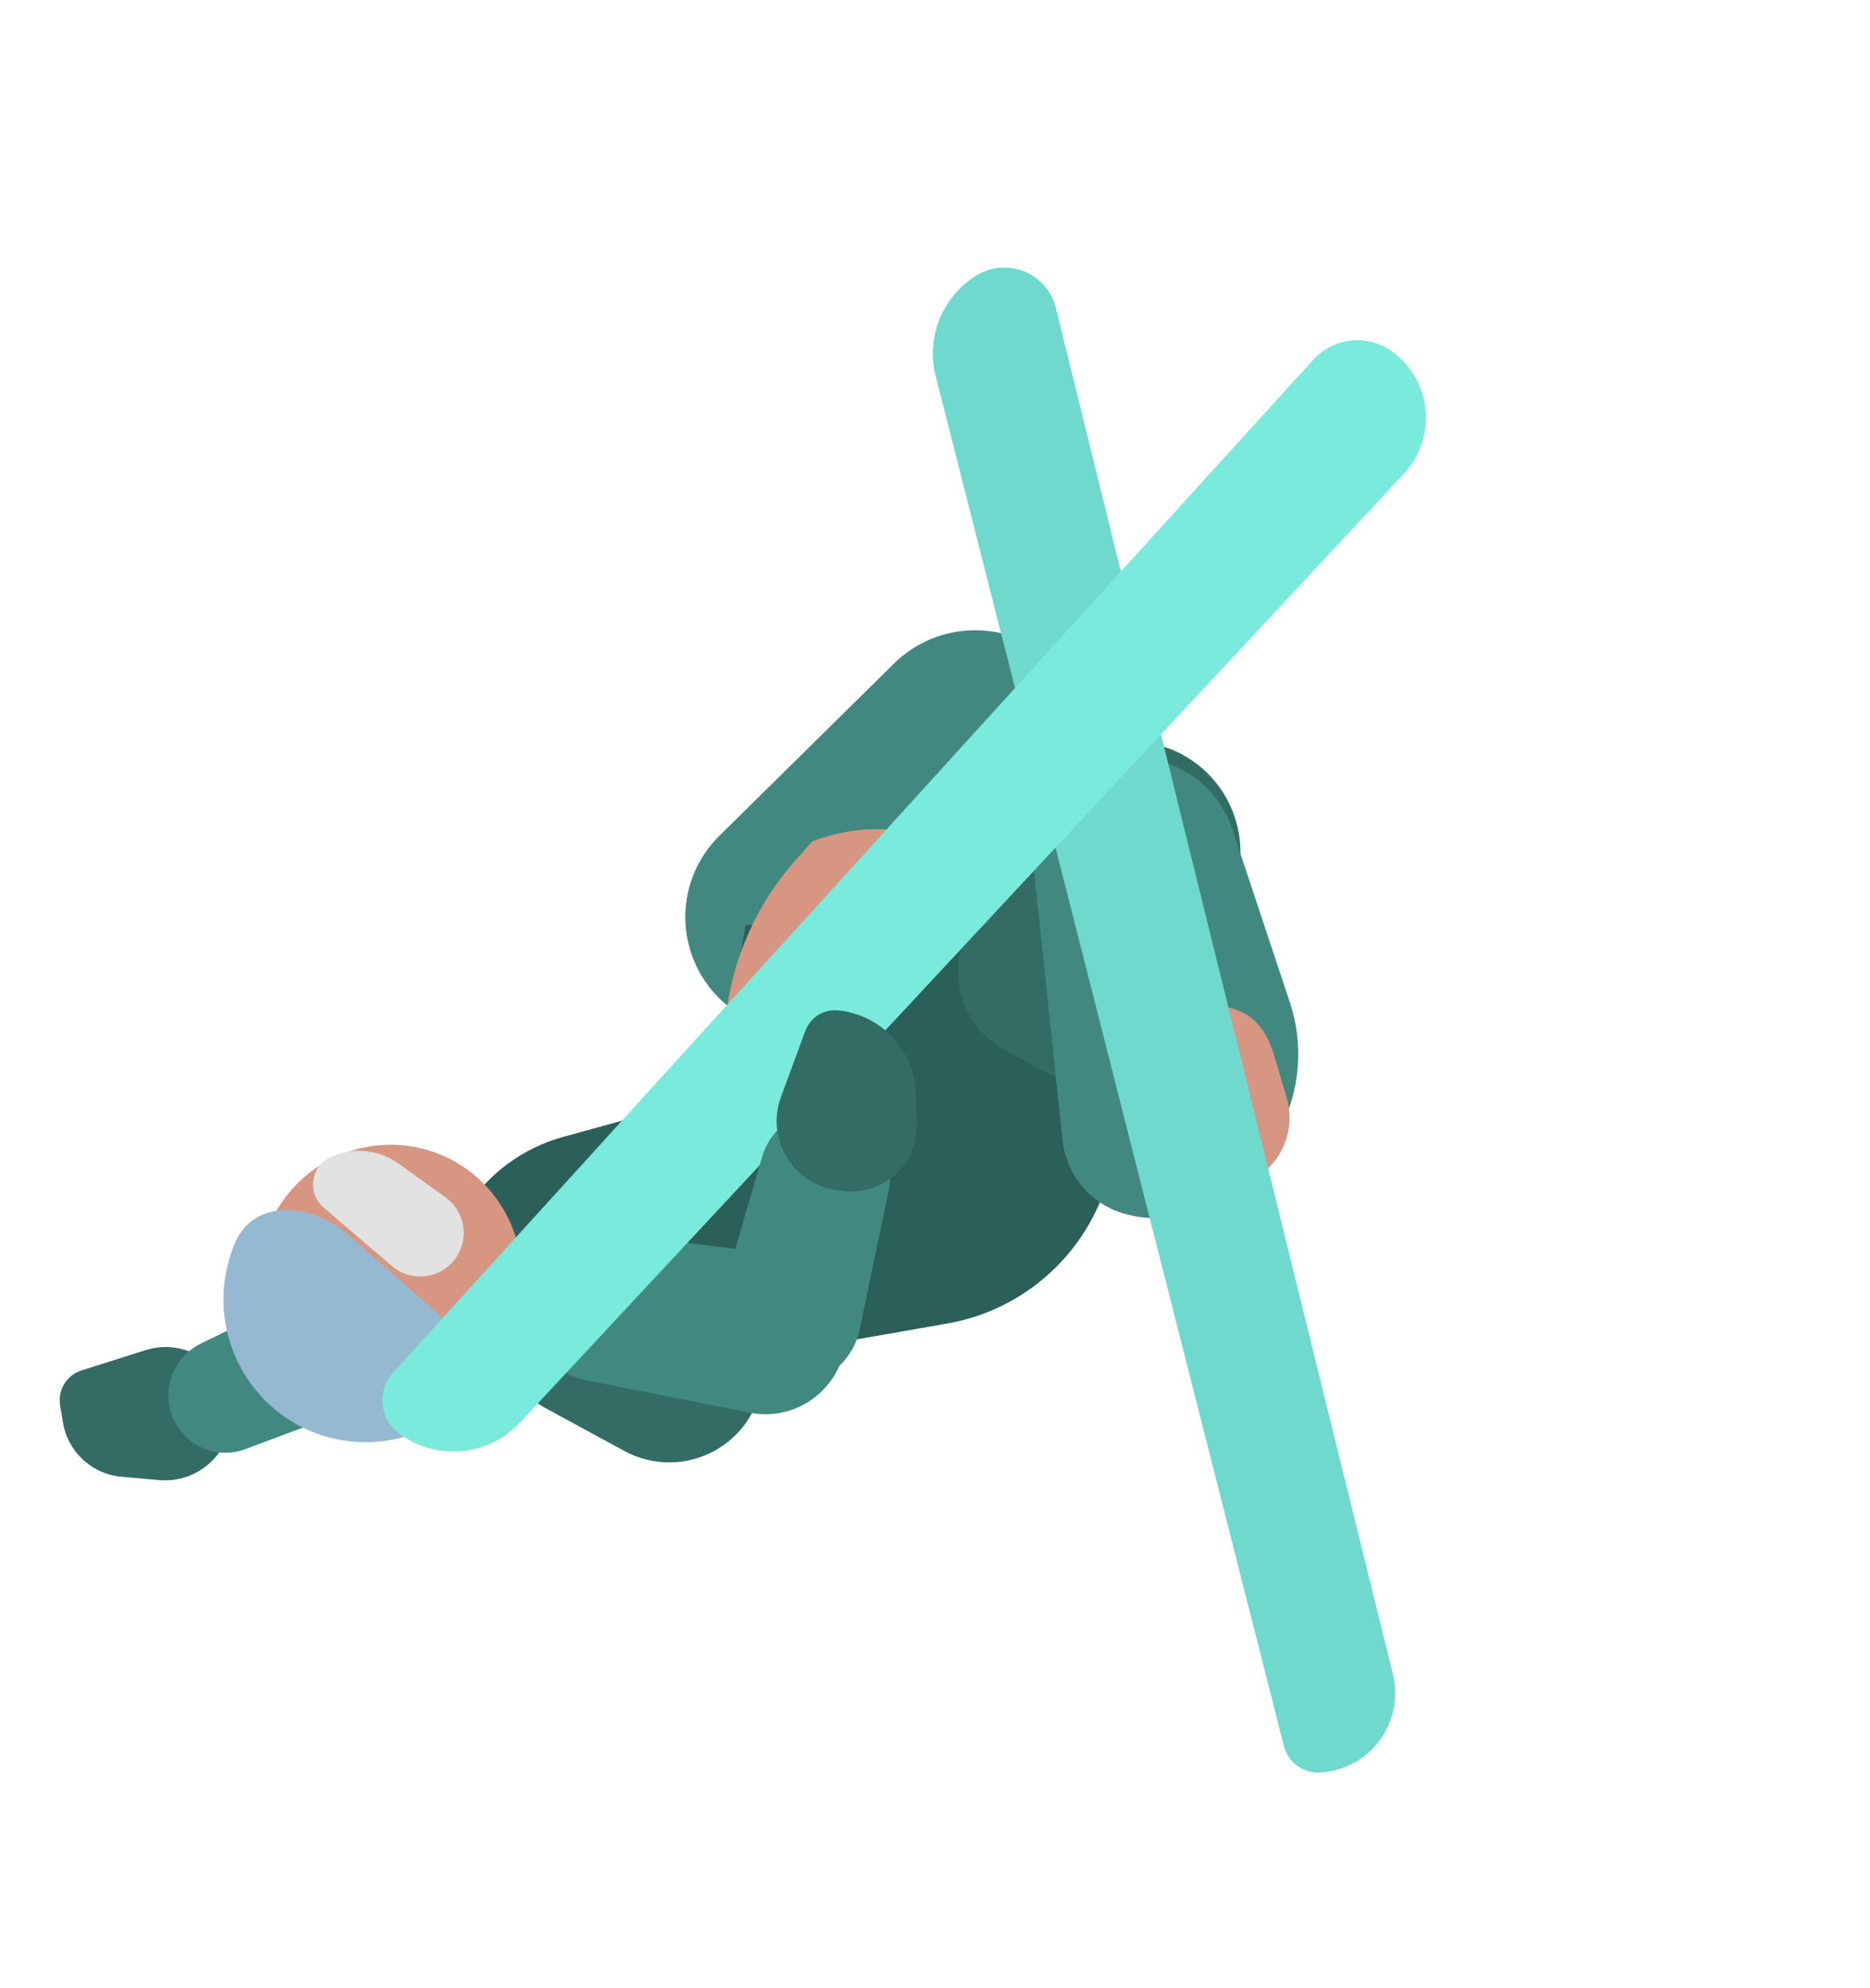 <svg width="142" height="151" viewBox="0 0 142 151" fill="none" xmlns="http://www.w3.org/2000/svg">
<path d="M68.378 78.942L59.976 78.27C56.441 77.988 53.438 75.558 52.411 72.149C51.484 69.074 52.332 65.738 54.612 63.488L67.876 50.4C70.915 47.402 75.656 47.016 79.141 49.484C83.222 52.373 84.109 58.08 81.098 62.072L68.378 78.942Z" fill="#418980"/>
<path d="M9.222 112.149C6.969 111.949 5.143 110.251 4.779 108.017L4.565 106.709C4.376 105.554 5.067 104.431 6.185 104.077L11.052 102.535C14.032 101.591 17.131 103.545 17.559 106.637C18.007 109.869 15.325 112.69 12.078 112.402L9.222 112.149Z" fill="#326C65"/>
<path d="M18.641 110.05C16.531 110.842 14.177 109.89 13.212 107.855C12.184 105.686 13.1 103.081 15.261 102.03L36.514 91.694C39.411 90.285 42.874 91.679 43.983 94.701C45.024 97.534 43.577 100.69 40.751 101.751L18.641 110.05Z" fill="#418980"/>
<path d="M49.079 104.51C43.421 105.5 37.98 101.966 36.588 96.397L35.418 91.719C37.128 89.084 39.745 87.169 42.766 86.338L46.753 85.243C51.377 83.972 54.866 80.141 55.705 75.414L56.621 70.253L69.115 69.955C80.394 69.687 88.039 81.28 83.392 91.605C81.284 96.288 76.994 99.626 71.949 100.509L49.079 104.51Z" fill="#2A6059"/>
<path d="M41.387 106.919C37.956 105.055 36.546 100.851 38.159 97.294C39.46 96.794 40.904 96.814 42.193 97.351L43.783 98.013C45.64 98.787 47.776 98.399 49.242 97.022L51.208 95.175L55.175 98.248C59.211 101.374 58.776 107.605 54.346 110.127C52.205 111.346 49.586 111.372 47.418 110.194L41.387 106.919Z" fill="#326C65"/>
<path d="M87.6 78.762C85.89 81.835 82.016 82.933 78.948 81.216L76.199 79.677C72.957 77.863 71.794 73.761 73.6 70.515L79.245 60.372C81.346 56.597 86.107 55.247 89.877 57.357C93.935 59.628 95.391 64.763 93.13 68.826L87.6 78.762Z" fill="#326C65"/>
<path d="M97.948 76.126C99.554 80.961 98.05 86.308 94.155 89.611L93.085 90.518C90.888 92.381 87.897 92.983 85.169 92.109C82.713 91.323 80.956 89.157 80.684 86.581L78.491 65.831C78.122 62.337 80.243 59.047 83.575 57.947C87.734 56.574 92.199 58.817 93.579 62.974L97.948 76.126Z" fill="#418980"/>
<ellipse cx="29.622" cy="96.987" rx="9.987" ry="10.059" transform="rotate(-160.539 29.622 96.987)" fill="#D69682"/>
<path d="M17.431 95.54C17.55 95.141 17.691 94.753 17.851 94.378C19.281 91.018 23.654 91.33 26.398 93.738L32.879 99.425C35.603 101.816 36.492 106.066 33.391 107.948C30.864 109.483 27.729 109.984 24.683 109.074C18.952 107.362 15.705 101.303 17.431 95.54Z" fill="#95B9D0"/>
<path d="M96.753 80.154C96.342 78.764 95.587 77.434 94.267 76.843C92.408 76.01 89.641 75.822 88.347 80.955L87.584 82.865C86.168 86.409 88.784 90.267 92.59 90.251C96.162 90.235 98.715 86.785 97.698 83.347L96.753 80.154Z" fill="#D69682"/>
<path d="M72.144 70.915C73.368 70.217 74.538 69.218 74.674 67.814C74.82 66.324 74.102 64.603 69.86 64.859C68.055 64.987 66.27 65.328 64.542 65.875L59.828 70.171L60.809 71.055C63.373 73.368 67.132 73.775 70.132 72.063L72.144 70.915Z" fill="#D69682"/>
<path d="M71.787 64.954C71.787 64.954 68.186 62.091 61.98 64.313L60.797 65.643C58.042 68.74 56.265 72.582 55.689 76.687L55.676 76.781C55.676 76.781 68.842 64.15 71.787 64.954Z" fill="#D69682" stroke="#D69682" stroke-miterlimit="10"/>
<path d="M97.496 132.604C97.807 133.83 98.931 134.666 100.192 134.611C103.979 134.447 106.68 130.832 105.771 127.145L80.175 23.389C79.517 20.721 76.462 19.482 74.125 20.934C71.551 22.533 70.305 25.622 71.05 28.554L97.496 132.604Z" fill="#6ED9CC"/>
<path d="M34.879 95.076C33.936 97.026 31.414 97.556 29.769 96.15L24.572 91.709C23.303 90.625 23.577 88.586 25.085 87.879C26.765 87.093 28.736 87.276 30.245 88.358L33.824 90.923C35.137 91.864 35.583 93.619 34.879 95.076Z" fill="#E2E2E2"/>
<path d="M64.102 102.614C63.376 105.856 60.193 107.93 56.934 107.284L44.515 104.822C41.651 104.255 39.692 101.604 39.991 98.701C40.317 95.54 43.181 93.263 46.335 93.656L58.9 95.224C62.477 95.67 64.889 99.097 64.102 102.614Z" fill="#418980"/>
<path d="M29.846 104.24C28.608 105.602 28.811 107.74 30.281 108.845C33.11 110.971 37.076 110.62 39.489 108.03L106.615 35.959C109.158 33.229 108.73 28.873 105.705 26.692C103.84 25.348 101.271 25.618 99.724 27.32L29.846 104.24Z" fill="#79EADC"/>
<path d="M58.904 105.123C55.821 104.488 53.939 101.362 54.819 98.34L57.866 87.874C58.565 85.476 60.934 83.964 63.403 84.343C66.216 84.774 68.089 87.472 67.51 90.257L65.29 100.928C64.683 103.847 61.824 105.725 58.904 105.123Z" fill="#418980"/>
<path d="M61.152 78.291C61.529 77.268 62.55 76.628 63.635 76.733C66.89 77.049 69.407 79.718 69.53 82.984L69.618 85.319C69.733 88.375 67.079 90.814 64.041 90.444L63.635 90.395C60.237 89.981 58.12 86.511 59.305 83.298L61.152 78.291Z" fill="#326C65"/>
</svg>
